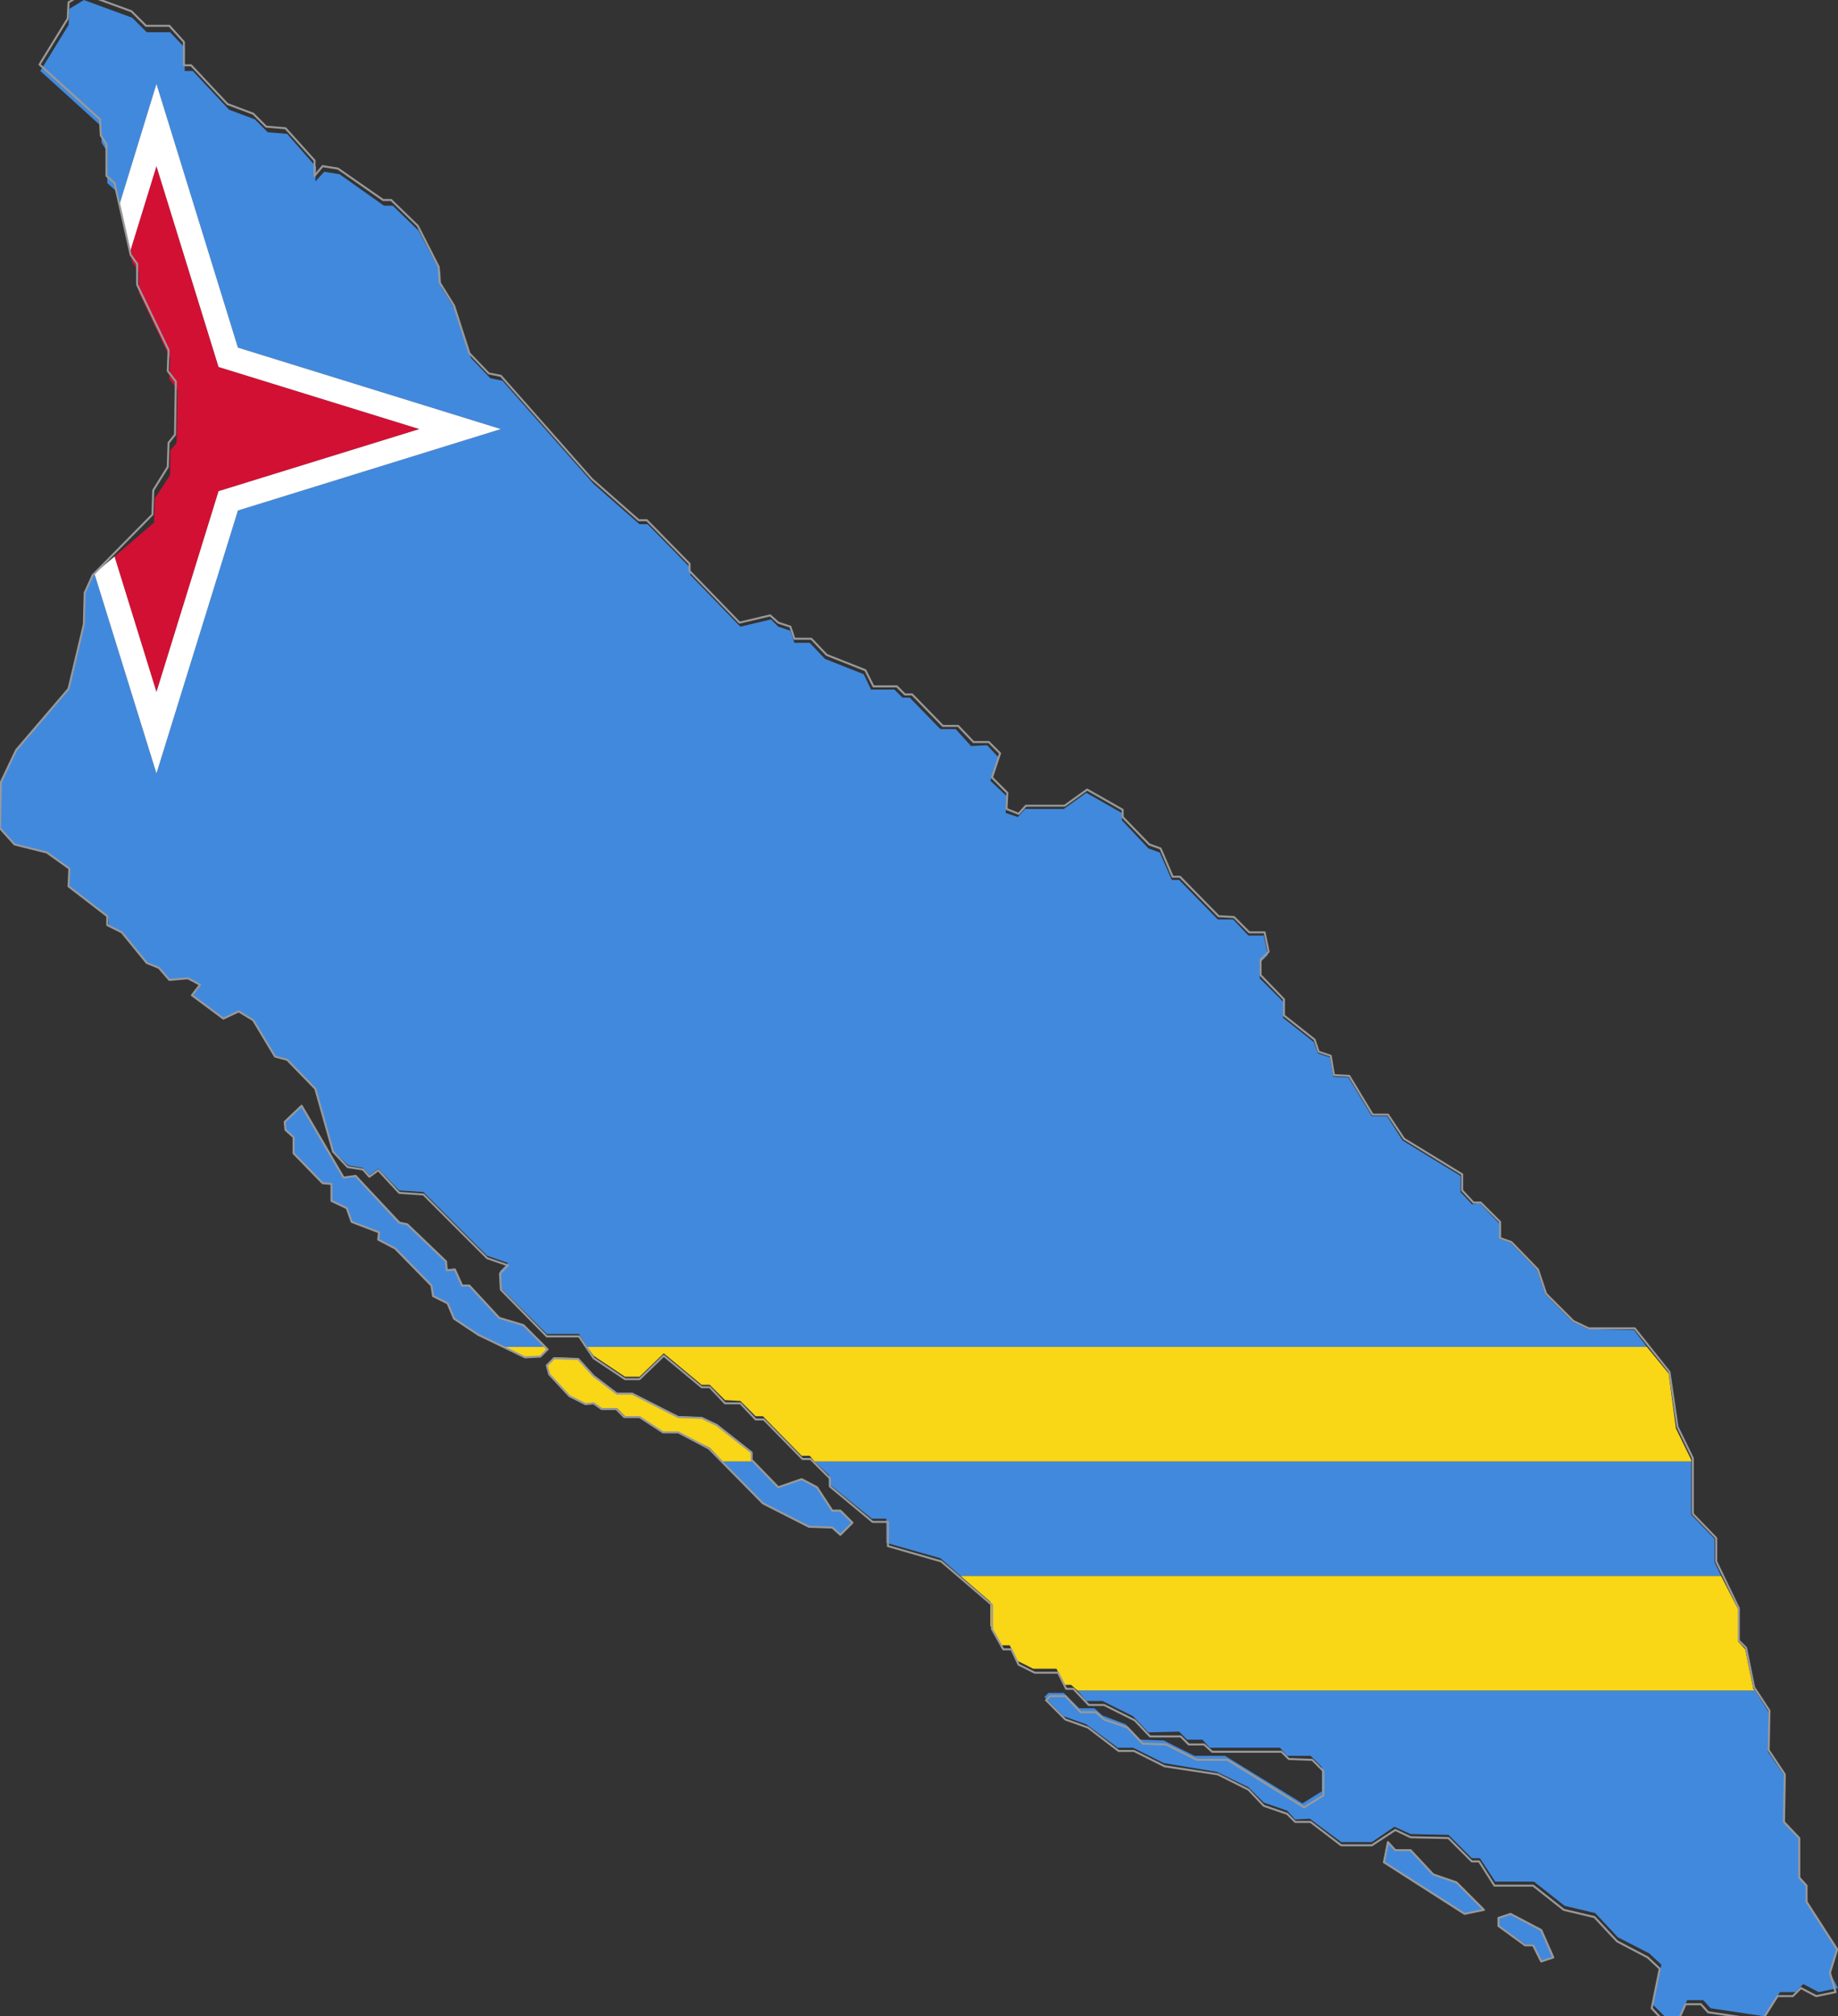 <?xml version="1.0" encoding="utf-8"?>

<svg version="1.2" baseProfile="tiny" xmlns="http://www.w3.org/2000/svg" xmlns:xlink="http://www.w3.org/1999/xlink" x="0px"
	 y="0px" viewBox="306.5 172.7 227.9 250" xml:space="preserve">

<rect x="306.5" y="172.7" width="227.9" height="250" fill="#333333" stroke="none"/>

<g id="Aruba">
	<g>
		<polygon fill="#4189DD" points="487.1,406 484.2,405.1 481.4,402.1 479.4,402.1 478.5,401.1 478,403.6 488,410 490.5,409.5 		"/>
		<polygon fill="#4189DD" points="503.4,337.5 501.5,336.6 498.1,333.2 497.1,330.2 493.8,326.8 492.4,326.3 492.4,324.4 490,321.9
			489,322 487.6,320.5 487.6,318.5 480.4,314.1 478.5,311.1 476.6,311.1 473.7,306.3 471.8,306.2 471.4,303.8 469.9,303.3
			469.4,301.9 465.6,298.9 465.6,296.9 462.7,294 462.7,292.1 463.7,291.1 463.2,288.7 461.3,288.7 459.4,286.7 457.5,286.7
			452.7,281.8 451.8,281.8 450.3,278.4 448.9,277.9 445.6,274.4 445.6,273.5 441.2,271 438.4,273 433.6,273 432.7,274 431.2,273.5
			431.3,271.4 429.3,269.5 430.3,266.6 428.9,265.1 426.9,265.2 425,263.1 423.1,263.1 419.3,259.2 418.4,259.2 417.4,258.2
			414.5,258.2 413.6,256.3 408.8,254.4 406.9,252.4 405,252.4 404.5,250.9 403,250.4 402.1,249.5 398.3,250.4 392.1,244
			392.1,243.1 386.8,237.7 385.8,237.7 380.1,232.7 368.8,219.9 367.3,219.6 364.9,217.1 363,211.2 361.2,208.3 361.1,206.4
			358.4,201.3 355.2,198.2 354.1,198.2 348.6,194.3 346.7,194 345.6,195.2 345.7,193.4 342.1,189.3 339.7,189.1 338.1,187.5
			334.9,186.3 330.4,181.5 329.4,181.5 329.4,178.6 327.6,176.7 324.7,176.7 322.9,174.9 316.9,172.7 315.1,173.8 315,175.8
			311.5,181.5 319,188.3 319.1,190.4 319.8,191.5 319.8,195.4 320.8,196.3 321.3,198.1 325.9,183.1 336,215.8 368.6,225.9 336,236
			325.9,268.6 318.2,243.8 318,244 317,246.2 316.9,250.1 315,258.1 308.5,265.7 306.6,269.7 306.5,275.5 308.3,277.4 312.3,278.4
			315.1,280.4 315.1,282.7 319.9,286.3 320,287.5 321.7,288.4 324.8,292.2 326.3,292.7 327.6,294.2 329.9,294 331.4,294.8
			330.4,296.1 334.2,299 336.1,298 337.9,299.1 340.6,303.6 342.1,304 345.6,307.6 347.8,315.4 349.7,317.2 351.5,317.5
			352.3,318.4 353.4,317.6 356,320.3 359,320.5 366.9,328.4 369.5,329.3 368.5,330.3 368.5,332.3 374.3,338.1 378.3,338.1
			379.3,339.7 510.7,339.7 509.1,337.6 		"/>
		<polygon fill="#4189DD" points="497.6,415.8 499.1,415.3 497.6,411.9 493.8,410 492.3,410.4 492.3,411.4 495.7,413.8 496.6,413.8
					"/>
		<polygon fill="#4189DD" points="406.9,362 409.7,362.1 410.7,363 412.1,361.5 410.7,360 409.7,360 407.9,357.1 405.9,356.1
			403,357.1 399.9,353.9 396.1,353.9 401.2,359.1 		"/>
		<polygon fill="#4189DD" points="409.3,355.6 409.3,356.7 414.6,361 416.4,361 416.4,364 423.1,365.9 425.6,368.1 519.9,368.1
			519.1,366.4 519.1,363.5 516.2,360.5 516.2,353.9 407.5,353.9 		"/>
		<polygon fill="#4189DD" points="371.4,337 368.4,336 364.7,332 363.8,332 362.9,330 361.9,330.1 361.8,329 357,324.4 356.1,324.2
			350.6,318.4 349.1,318.7 343.9,309.7 341.8,311.7 341.9,312.8 342.9,313.7 342.9,315.7 346.5,319.4 347.6,319.5 347.6,321.6
			349.5,322.5 350.1,324.2 353.4,325.4 353.4,326.4 355.5,327.5 360,332.1 360.2,333.4 362,334.3 362.8,336.1 365.7,338.1
			368.9,339.7 374.1,339.7 		"/>
		<polygon fill="#4189DD" points="441.2,383.6 443.2,383.6 447,385.5 448.9,387.5 452.7,387.4 453.7,388.4 455.6,388.4 456.5,389.4
			465.2,389.4 466.1,390.4 469,390.4 470.4,391.8 470.4,394.8 468,396.3 458.4,390.4 454.6,390.4 450.8,388.5 447.9,388.4
			446.1,386.5 443.2,385.4 442.2,384.5 440.3,384.5 438.4,382.6 436.5,382.6 436,383.1 438.4,385.5 441.2,386.5 445.1,389.4
			447,389.4 450.8,391.3 457.4,392.4 461.3,394.3 463.2,396.2 466.1,397.2 467.1,398.3 468.9,398.2 472.8,401.1 476.6,401.1
			479.4,399.2 481.4,400.1 486.1,400.2 489,403.1 490,403.1 491.9,406 496.7,406 500.5,409 504.3,409.9 507.1,412.9 511,414.9
			512.5,416.3 511.4,421.2 512.9,422.7 514.8,422.7 515.7,420.7 517.7,420.7 518.6,421.7 525.3,422.7 527.2,419.7 529.1,419.7
			530.1,418.7 532,419.7 534.4,419.2 533.4,417.3 534.3,414.4 530.6,408.5 530.5,406.5 529.6,405.5 529.6,400.7 527.7,398.7
			527.7,392.8 525.7,389.9 525.8,385 524.1,382.3 440.1,382.3 		"/>
		<polygon fill="#F9D616" points="373.5,340.9 374.4,340 374.1,339.7 368.9,339.7 371.5,340.9 		"/>
		<polygon fill="#F9D616" points="399.7,353.7 399.7,352.7 395.4,349.3 393.5,348.4 390.6,348.3 384.9,345.4 383,345.4 380.1,343.2
			378.2,341.1 375.3,341 374.3,341.9 374.6,343.1 377.1,345.8 379.1,346.8 380.1,346.6 381.1,347.3 383,347.3 384,348.3
			385.8,348.3 388.7,350.3 390.6,350.3 394.5,352.2 396.1,353.9 399.9,353.9 		"/>
		<polygon fill="#F9D616" points="380.1,340.8 384,343.4 385.8,343.4 388.8,340.5 393.5,344.4 394.5,344.4 396.4,346.3 398.3,346.4
			400.2,348.3 401.1,348.3 405.9,353.2 406.9,353.2 407.5,353.9 516.2,353.9 516.2,353.7 514.3,349.8 513.4,343 510.7,339.7
			379.3,339.7 		"/>
		<polygon fill="#F9D616" points="429.3,371.3 429.3,374.3 430.7,376.7 431.7,376.7 432.6,378.6 434.6,379.6 437.5,379.6
			438.4,381.6 439.3,381.6 440.1,382.3 524.1,382.3 523.9,382.1 522.9,377.2 522,376.2 522,372.2 519.9,368.1 425.6,368.1 		"/>
		<polygon fill="#D21034" points="333.6,233.6 358.5,225.9 333.6,218.2 325.9,193.3 322.6,204 322.9,205.2 323.7,206.4 323.7,208.9
			327.6,217.1 327.5,219.7 328.5,221 328.4,227.6 327.6,228.6 327.6,231.6 325.7,234.5 325.6,237.5 320.7,241.7 325.9,258.5 		"/>
		<polygon fill="#FFFFFF" points="336,236 368.6,225.9 336,215.8 325.9,183.1 321.3,198.1 322.6,204 325.9,193.3 333.6,218.2
			358.5,225.9 333.6,233.6 325.9,258.5 320.7,241.7 318.2,243.8 325.9,268.6 		"/>
	</g>

		<path fill="none" stroke="#999999" stroke-width="0.25" stroke-linecap="round" stroke-linejoin="round" stroke-miterlimit="10" d="
		M409.7,360l-1.9-2.9l-1.9-1l-2.9,1l-3.3-3.4v-0.9l-4.3-3.4l-1.9-0.9l-2.9-0.1l-5.7-2.9H383l-2.9-2.2l-1.9-2.1l-3-0.1l-0.9,0.9
		l0.3,1.1l2.5,2.7l2,1l1-0.1l1,0.7h1.8l1,1h1.9l2.9,1.9h1.9l3.8,2l6.7,6.8l5.7,2.9l2.9,0.1l1,0.9l1.5-1.5l-1.5-1.5H409.7z
		 M484.2,405.1l-2.8-3h-1.9l-0.9-1l-0.5,2.5l10,6.4l2.4-0.5l-3.4-3.4L484.2,405.1z M371.4,337l-3-0.9l-3.7-4h-0.9l-0.9-2l-1,0.1
		l-0.1-1.1l-4.8-4.6l-1-0.2l-5.4-5.8l-1.5,0.2l-5.2-8.9l-2.1,2l0.1,1l1,0.9v2l3.6,3.7l1.1,0.1v2.1l1.9,0.9l0.6,1.7l3.4,1.3l-0.1,0.9
		l2.1,1.1l4.5,4.6l0.2,1.3l1.8,0.9l0.8,1.9l3,2l5.8,2.8l1.9-0.1l0.9-0.9L371.4,337z M533.4,417.3l0.9-2.9l-3.8-5.9l0-2l-0.9-1l0-4.9
		l-1.9-2l0.1-5.9l-2-3l0.1-4.9l-1.9-2.9l-1-4.9l-0.9-0.9v-4l-2.8-5.8v-2.9l-2.9-3l0-6.9l-1.9-3.9l-1-6.8l-4.3-5.4l-5.7,0l-1.9-0.9
		l-3.4-3.4l-1-3l-3.3-3.4l-1.4-0.5v-2l-2.4-2.4l-0.9,0l-1.4-1.5v-2l-7.2-4.4l-2-3h-1.9l-2.9-4.8l-1.9-0.1l-0.4-2.4l-1.5-0.5
		l-0.5-1.5l-3.8-3v-2l-2.9-3v-1.9l1-1l-0.5-2.4h-1.9l-1.9-1.9l-1.9-0.1l-4.8-4.9l-0.9,0l-1.5-3.5l-1.4-0.5l-3.3-3.4v-0.9l-4.4-2.5
		l-2.8,2l-4.8,0l-0.9,1l-1.5-0.6l0.1-2l-1.9-1.9l1-3l-1.4-1.4l-1.9,0l-1.9-2h-1.9l-3.8-3.9h-0.9l-1-1h-2.9l-1-2l-4.8-1.9l-1.9-2H405
		l-0.5-1.5l-1.5-0.5l-1-0.9l-3.8,0.9l-6.2-6.4v-0.9l-5.3-5.4h-1l-5.8-5.1l-11.3-12.8l-1.5-0.3l-2.4-2.5l-1.9-5.9l-1.8-2.9l-0.1-1.9
		l-2.6-5.1l-3.3-3.2l-1,0l-5.6-3.9l-1.9-0.3l-1,1.2l0-1.9l-3.6-4l-2.4-0.2l-1.6-1.6l-3.2-1.2l-4.5-4.8h-0.9l0-2.9l-1.8-2l-2.9,0
		l-1.8-1.8l-6-2.2l-1.8,1.1l-0.1,2l-3.5,5.7l7.5,6.8l0.1,2l0.7,1.1v3.9l1,0.9l2,8.9l0.8,1.1v2.6l3.9,8.1l-0.1,2.6l1,1.3l-0.1,6.6
		l-0.8,1l-0.1,3l-1.8,2.9l-0.1,3L318,244l-1,2.2l-0.1,3.9l-1.9,8l-6.5,7.6l-1.9,4l-0.1,5.7l1.8,2l4,1l2.8,2l-0.1,2.2l4.8,3.7l0,1.1
		l1.8,0.9l3.1,3.8l1.5,0.6l1.3,1.5l2.3-0.2l1.5,0.8l-1,1.3l3.9,2.9l1.9-0.9l1.8,1.1l2.7,4.5l1.5,0.4l3.5,3.6l2.2,7.8l1.8,1.9
		l1.9,0.3l0.8,0.9l1.1-0.8l2.6,2.8l3,0.2l7.9,7.9l2.6,0.9l-1,1l0.1,2l5.7,5.8h4l1.8,2.7l3.9,2.6h1.8l3-2.9l4.7,3.9h1l1.9,2l1.9,0
		l1.9,2h1l4.8,4.9h1l2.4,2.4v1l5.3,4.4h1.9v3l6.6,1.9l6.3,5.4v3l1.4,2.5h1l0.9,1.9l2,1l2.9,0l1,2h0.9l1.9,2h1.9l3.8,1.9l1.9,2l3.8,0
		l1,1h1.9l1,0.9l8.6,0l0.9,0.9l2.9,0.1l1.4,1.4v3l-2.4,1.5l-9.5-5.9h-3.8l-3.8-1.9l-2.9-0.1l-1.9-2l-2.9-1l-1-0.9h-1.9l-1.9-2h-1.9
		l-0.5,0.5l2.4,2.4l2.8,1l3.8,2.9h1.9l3.8,1.9l6.6,1l3.8,1.9l1.9,2l2.9,1l1,1l1.9,0l3.8,2.9l3.8,0l2.9-1.9l1.9,0.9l4.7,0.1l2.9,2.9
		h0.9l1.9,3l4.8,0l3.8,3l3.8,0.9l2.8,3l3.8,2l1.5,1.4l-1,4.9l1.4,1.5h1.9l0.9-2h1.9l0.9,1l6.7,1l1.9-3h1.9l1-1l1.9,1l2.4-0.5
		L533.4,417.3z M493.8,410l-1.5,0.5v1l3.3,2.4h1l1,2l1.5-0.5l-1.5-3.4L493.8,410z"/>
</g>

</svg>
